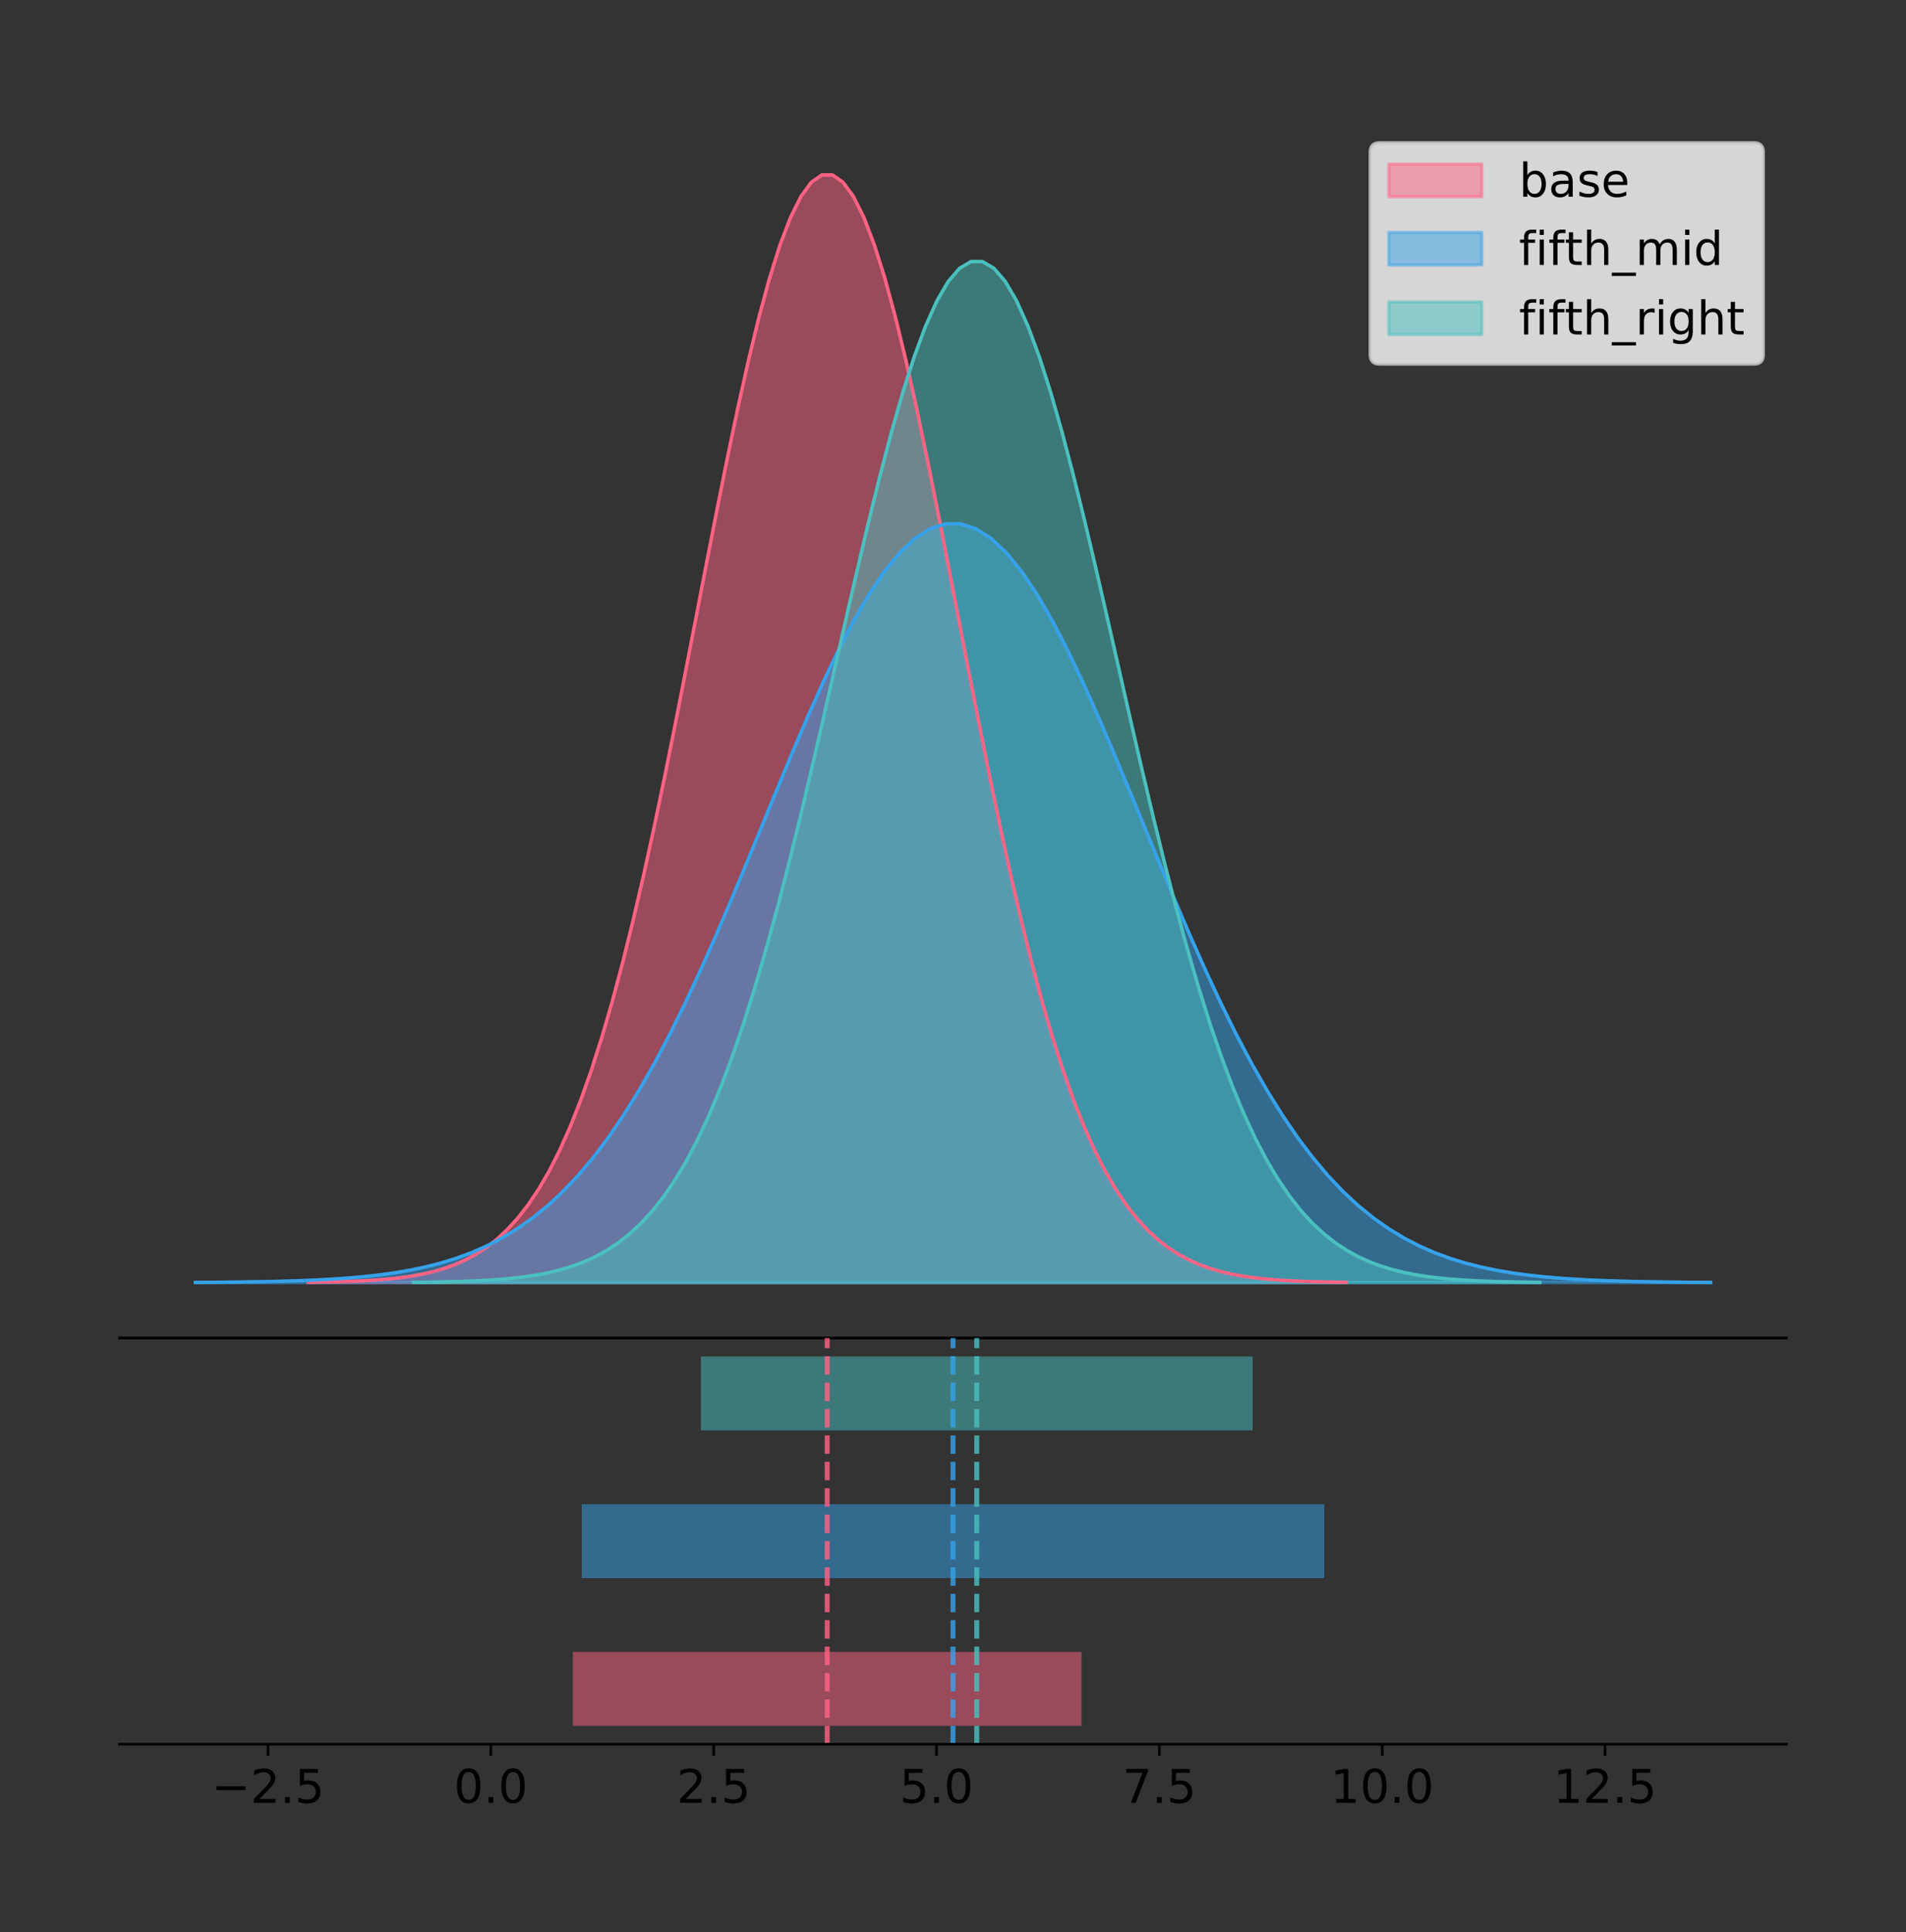 <?xml version="1.0" encoding="utf-8" standalone="no"?>
<!DOCTYPE svg PUBLIC "-//W3C//DTD SVG 1.1//EN"
  "http://www.w3.org/Graphics/SVG/1.1/DTD/svg11.dtd">
<!-- Created with matplotlib (https://matplotlib.org/) -->
<svg height="581.789pt" version="1.1" viewBox="0 0 574.2 581.789" width="574.2pt" xmlns="http://www.w3.org/2000/svg" xmlns:xlink="http://www.w3.org/1999/xlink">
 <rect x="0" y="0" width="574.2" height="581.789" fill="#333333" stroke="none"/>
 <defs>
  <style type="text/css">
*{stroke-linecap:butt;stroke-linejoin:round;}
  </style>
 </defs>
 <g id="figure_1">
  <g id="patch_1">
   <path d="M 0 581.789 
L 574.2 581.789 
L 574.2 0 
L 0 0 
z
" style="fill:none;"/>
  </g>
  <g id="axes_1">
   <g id="patch_2">
    <path d="M 36 402.93 
L 538.2 402.93 
L 538.2 36 
L 36 36 
z
" style="fill:none;"/>
   </g>
   <g id="PolyCollection_1">
    <defs>
     <path d="M 92.836 -195.538 
L 92.836 -195.65 
L 95.995 -195.692 
L 99.154 -195.749 
L 102.313 -195.825 
L 105.472 -195.925 
L 108.631 -196.058 
L 111.789 -196.23 
L 114.948 -196.455 
L 118.107 -196.744 
L 121.266 -197.115 
L 124.425 -197.585 
L 127.584 -198.179 
L 130.743 -198.923 
L 133.901 -199.848 
L 137.06 -200.99 
L 140.219 -202.39 
L 143.378 -204.093 
L 146.537 -206.151 
L 149.696 -208.617 
L 152.854 -211.552 
L 156.013 -215.017 
L 159.172 -219.078 
L 162.331 -223.801 
L 165.49 -229.25 
L 168.649 -235.488 
L 171.808 -242.572 
L 174.966 -250.552 
L 178.125 -259.468 
L 181.284 -269.344 
L 184.443 -280.192 
L 187.602 -292.002 
L 190.761 -304.744 
L 193.919 -318.365 
L 197.078 -332.786 
L 200.237 -347.901 
L 203.396 -363.58 
L 206.555 -379.667 
L 209.714 -395.98 
L 212.873 -412.318 
L 216.031 -428.462 
L 219.19 -444.18 
L 222.349 -459.23 
L 225.508 -473.372 
L 228.667 -486.366 
L 231.826 -497.987 
L 234.984 -508.025 
L 238.143 -516.294 
L 241.302 -522.64 
L 244.461 -526.94 
L 247.62 -529.111 
L 250.779 -529.111 
L 253.938 -526.94 
L 257.096 -522.64 
L 260.255 -516.294 
L 263.414 -508.025 
L 266.573 -497.987 
L 269.732 -486.366 
L 272.891 -473.372 
L 276.049 -459.23 
L 279.208 -444.18 
L 282.367 -428.462 
L 285.526 -412.318 
L 288.685 -395.98 
L 291.844 -379.667 
L 295.002 -363.58 
L 298.161 -347.901 
L 301.32 -332.786 
L 304.479 -318.365 
L 307.638 -304.744 
L 310.797 -292.002 
L 313.956 -280.192 
L 317.114 -269.344 
L 320.273 -259.468 
L 323.432 -250.552 
L 326.591 -242.572 
L 329.75 -235.488 
L 332.909 -229.25 
L 336.067 -223.801 
L 339.226 -219.078 
L 342.385 -215.017 
L 345.544 -211.552 
L 348.703 -208.617 
L 351.862 -206.151 
L 355.021 -204.093 
L 358.179 -202.39 
L 361.338 -200.99 
L 364.497 -199.848 
L 367.656 -198.923 
L 370.815 -198.179 
L 373.974 -197.585 
L 377.132 -197.115 
L 380.291 -196.744 
L 383.45 -196.455 
L 386.609 -196.23 
L 389.768 -196.058 
L 392.927 -195.925 
L 396.086 -195.825 
L 399.244 -195.749 
L 402.403 -195.692 
L 405.562 -195.65 
L 405.562 -195.538 
L 405.562 -195.538 
L 402.403 -195.538 
L 399.244 -195.538 
L 396.086 -195.538 
L 392.927 -195.538 
L 389.768 -195.538 
L 386.609 -195.538 
L 383.45 -195.538 
L 380.291 -195.538 
L 377.132 -195.538 
L 373.974 -195.538 
L 370.815 -195.538 
L 367.656 -195.538 
L 364.497 -195.538 
L 361.338 -195.538 
L 358.179 -195.538 
L 355.021 -195.538 
L 351.862 -195.538 
L 348.703 -195.538 
L 345.544 -195.538 
L 342.385 -195.538 
L 339.226 -195.538 
L 336.067 -195.538 
L 332.909 -195.538 
L 329.75 -195.538 
L 326.591 -195.538 
L 323.432 -195.538 
L 320.273 -195.538 
L 317.114 -195.538 
L 313.956 -195.538 
L 310.797 -195.538 
L 307.638 -195.538 
L 304.479 -195.538 
L 301.32 -195.538 
L 298.161 -195.538 
L 295.002 -195.538 
L 291.844 -195.538 
L 288.685 -195.538 
L 285.526 -195.538 
L 282.367 -195.538 
L 279.208 -195.538 
L 276.049 -195.538 
L 272.891 -195.538 
L 269.732 -195.538 
L 266.573 -195.538 
L 263.414 -195.538 
L 260.255 -195.538 
L 257.096 -195.538 
L 253.938 -195.538 
L 250.779 -195.538 
L 247.62 -195.538 
L 244.461 -195.538 
L 241.302 -195.538 
L 238.143 -195.538 
L 234.984 -195.538 
L 231.826 -195.538 
L 228.667 -195.538 
L 225.508 -195.538 
L 222.349 -195.538 
L 219.19 -195.538 
L 216.031 -195.538 
L 212.873 -195.538 
L 209.714 -195.538 
L 206.555 -195.538 
L 203.396 -195.538 
L 200.237 -195.538 
L 197.078 -195.538 
L 193.919 -195.538 
L 190.761 -195.538 
L 187.602 -195.538 
L 184.443 -195.538 
L 181.284 -195.538 
L 178.125 -195.538 
L 174.966 -195.538 
L 171.808 -195.538 
L 168.649 -195.538 
L 165.49 -195.538 
L 162.331 -195.538 
L 159.172 -195.538 
L 156.013 -195.538 
L 152.854 -195.538 
L 149.696 -195.538 
L 146.537 -195.538 
L 143.378 -195.538 
L 140.219 -195.538 
L 137.06 -195.538 
L 133.901 -195.538 
L 130.743 -195.538 
L 127.584 -195.538 
L 124.425 -195.538 
L 121.266 -195.538 
L 118.107 -195.538 
L 114.948 -195.538 
L 111.789 -195.538 
L 108.631 -195.538 
L 105.472 -195.538 
L 102.313 -195.538 
L 99.154 -195.538 
L 95.995 -195.538 
L 92.836 -195.538 
z
" id="ma644265775" style="stroke:#ff6384;stroke-opacity:0.5;"/>
    </defs>
    <g clip-path="url(#p30e112fadd)">
     <use style="fill:#ff6384;fill-opacity:0.5;stroke:#ff6384;stroke-opacity:0.5;" x="0" xlink:href="#ma644265775" y="581.789"/>
    </g>
   </g>
   <g id="PolyCollection_2">
    <defs>
     <path d="M 58.827 -195.538 
L 58.827 -195.615 
L 63.439 -195.644 
L 68.05 -195.683 
L 72.662 -195.734 
L 77.274 -195.803 
L 81.885 -195.894 
L 86.497 -196.012 
L 91.108 -196.166 
L 95.72 -196.364 
L 100.331 -196.618 
L 104.943 -196.94 
L 109.555 -197.347 
L 114.166 -197.857 
L 118.778 -198.49 
L 123.389 -199.273 
L 128.001 -200.232 
L 132.612 -201.398 
L 137.224 -202.808 
L 141.836 -204.497 
L 146.447 -206.507 
L 151.059 -208.881 
L 155.67 -211.663 
L 160.282 -214.897 
L 164.893 -218.63 
L 169.505 -222.903 
L 174.117 -227.756 
L 178.728 -233.222 
L 183.34 -239.329 
L 187.951 -246.094 
L 192.563 -253.525 
L 197.174 -261.614 
L 201.786 -270.343 
L 206.398 -279.673 
L 211.009 -289.55 
L 215.621 -299.904 
L 220.232 -310.644 
L 224.844 -321.663 
L 229.455 -332.837 
L 234.067 -344.029 
L 238.679 -355.087 
L 243.29 -365.853 
L 247.902 -376.163 
L 252.513 -385.849 
L 257.125 -394.75 
L 261.736 -402.71 
L 266.348 -409.586 
L 270.96 -415.25 
L 275.571 -419.597 
L 280.183 -422.542 
L 284.794 -424.03 
L 289.406 -424.03 
L 294.017 -422.542 
L 298.629 -419.597 
L 303.24 -415.25 
L 307.852 -409.586 
L 312.464 -402.71 
L 317.075 -394.75 
L 321.687 -385.849 
L 326.298 -376.163 
L 330.91 -365.853 
L 335.521 -355.087 
L 340.133 -344.029 
L 344.745 -332.837 
L 349.356 -321.663 
L 353.968 -310.644 
L 358.579 -299.904 
L 363.191 -289.55 
L 367.802 -279.673 
L 372.414 -270.343 
L 377.026 -261.614 
L 381.637 -253.525 
L 386.249 -246.094 
L 390.86 -239.329 
L 395.472 -233.222 
L 400.083 -227.756 
L 404.695 -222.903 
L 409.307 -218.63 
L 413.918 -214.897 
L 418.53 -211.663 
L 423.141 -208.881 
L 427.753 -206.507 
L 432.364 -204.497 
L 436.976 -202.808 
L 441.588 -201.398 
L 446.199 -200.232 
L 450.811 -199.273 
L 455.422 -198.49 
L 460.034 -197.857 
L 464.645 -197.347 
L 469.257 -196.94 
L 473.869 -196.618 
L 478.48 -196.364 
L 483.092 -196.166 
L 487.703 -196.012 
L 492.315 -195.894 
L 496.926 -195.803 
L 501.538 -195.734 
L 506.15 -195.683 
L 510.761 -195.644 
L 515.373 -195.615 
L 515.373 -195.538 
L 515.373 -195.538 
L 510.761 -195.538 
L 506.15 -195.538 
L 501.538 -195.538 
L 496.926 -195.538 
L 492.315 -195.538 
L 487.703 -195.538 
L 483.092 -195.538 
L 478.48 -195.538 
L 473.869 -195.538 
L 469.257 -195.538 
L 464.645 -195.538 
L 460.034 -195.538 
L 455.422 -195.538 
L 450.811 -195.538 
L 446.199 -195.538 
L 441.588 -195.538 
L 436.976 -195.538 
L 432.364 -195.538 
L 427.753 -195.538 
L 423.141 -195.538 
L 418.53 -195.538 
L 413.918 -195.538 
L 409.307 -195.538 
L 404.695 -195.538 
L 400.083 -195.538 
L 395.472 -195.538 
L 390.86 -195.538 
L 386.249 -195.538 
L 381.637 -195.538 
L 377.026 -195.538 
L 372.414 -195.538 
L 367.802 -195.538 
L 363.191 -195.538 
L 358.579 -195.538 
L 353.968 -195.538 
L 349.356 -195.538 
L 344.745 -195.538 
L 340.133 -195.538 
L 335.521 -195.538 
L 330.91 -195.538 
L 326.298 -195.538 
L 321.687 -195.538 
L 317.075 -195.538 
L 312.464 -195.538 
L 307.852 -195.538 
L 303.24 -195.538 
L 298.629 -195.538 
L 294.017 -195.538 
L 289.406 -195.538 
L 284.794 -195.538 
L 280.183 -195.538 
L 275.571 -195.538 
L 270.96 -195.538 
L 266.348 -195.538 
L 261.736 -195.538 
L 257.125 -195.538 
L 252.513 -195.538 
L 247.902 -195.538 
L 243.29 -195.538 
L 238.679 -195.538 
L 234.067 -195.538 
L 229.455 -195.538 
L 224.844 -195.538 
L 220.232 -195.538 
L 215.621 -195.538 
L 211.009 -195.538 
L 206.398 -195.538 
L 201.786 -195.538 
L 197.174 -195.538 
L 192.563 -195.538 
L 187.951 -195.538 
L 183.34 -195.538 
L 178.728 -195.538 
L 174.117 -195.538 
L 169.505 -195.538 
L 164.893 -195.538 
L 160.282 -195.538 
L 155.67 -195.538 
L 151.059 -195.538 
L 146.447 -195.538 
L 141.836 -195.538 
L 137.224 -195.538 
L 132.612 -195.538 
L 128.001 -195.538 
L 123.389 -195.538 
L 118.778 -195.538 
L 114.166 -195.538 
L 109.555 -195.538 
L 104.943 -195.538 
L 100.331 -195.538 
L 95.72 -195.538 
L 91.108 -195.538 
L 86.497 -195.538 
L 81.885 -195.538 
L 77.274 -195.538 
L 72.662 -195.538 
L 68.05 -195.538 
L 63.439 -195.538 
L 58.827 -195.538 
z
" id="m94389864d3" style="stroke:#36a2eb;stroke-opacity:0.5;"/>
    </defs>
    <g clip-path="url(#p30e112fadd)">
     <use style="fill:#36a2eb;fill-opacity:0.5;stroke:#36a2eb;stroke-opacity:0.5;" x="0" xlink:href="#m94389864d3" y="581.789"/>
    </g>
   </g>
   <g id="PolyCollection_3">
    <defs>
     <path d="M 124.628 -195.538 
L 124.628 -195.641 
L 128.055 -195.68 
L 131.482 -195.733 
L 134.909 -195.802 
L 138.336 -195.895 
L 141.763 -196.017 
L 145.189 -196.176 
L 148.616 -196.383 
L 152.043 -196.65 
L 155.47 -196.991 
L 158.897 -197.425 
L 162.324 -197.973 
L 165.75 -198.658 
L 169.177 -199.511 
L 172.604 -200.564 
L 176.031 -201.854 
L 179.458 -203.424 
L 182.885 -205.321 
L 186.311 -207.594 
L 189.738 -210.299 
L 193.165 -213.494 
L 196.592 -217.237 
L 200.019 -221.59 
L 203.445 -226.614 
L 206.872 -232.364 
L 210.299 -238.894 
L 213.726 -246.25 
L 217.153 -254.468 
L 220.58 -263.573 
L 224.006 -273.572 
L 227.433 -284.459 
L 230.86 -296.204 
L 234.287 -308.76 
L 237.714 -322.053 
L 241.141 -335.986 
L 244.567 -350.439 
L 247.994 -365.268 
L 251.421 -380.305 
L 254.848 -395.366 
L 258.275 -410.247 
L 261.702 -424.736 
L 265.128 -438.609 
L 268.555 -451.645 
L 271.982 -463.623 
L 275.409 -474.335 
L 278.836 -483.588 
L 282.263 -491.211 
L 285.689 -497.06 
L 289.116 -501.024 
L 292.543 -503.025 
L 295.97 -503.025 
L 299.397 -501.024 
L 302.823 -497.06 
L 306.25 -491.211 
L 309.677 -483.588 
L 313.104 -474.335 
L 316.531 -463.623 
L 319.958 -451.645 
L 323.384 -438.609 
L 326.811 -424.736 
L 330.238 -410.247 
L 333.665 -395.366 
L 337.092 -380.305 
L 340.519 -365.268 
L 343.945 -350.439 
L 347.372 -335.986 
L 350.799 -322.053 
L 354.226 -308.76 
L 357.653 -296.204 
L 361.08 -284.459 
L 364.506 -273.572 
L 367.933 -263.573 
L 371.36 -254.468 
L 374.787 -246.25 
L 378.214 -238.894 
L 381.64 -232.364 
L 385.067 -226.614 
L 388.494 -221.59 
L 391.921 -217.237 
L 395.348 -213.494 
L 398.775 -210.299 
L 402.201 -207.594 
L 405.628 -205.321 
L 409.055 -203.424 
L 412.482 -201.854 
L 415.909 -200.564 
L 419.336 -199.511 
L 422.762 -198.658 
L 426.189 -197.973 
L 429.616 -197.425 
L 433.043 -196.991 
L 436.47 -196.65 
L 439.897 -196.383 
L 443.323 -196.176 
L 446.75 -196.017 
L 450.177 -195.895 
L 453.604 -195.802 
L 457.031 -195.733 
L 460.458 -195.68 
L 463.884 -195.641 
L 463.884 -195.538 
L 463.884 -195.538 
L 460.458 -195.538 
L 457.031 -195.538 
L 453.604 -195.538 
L 450.177 -195.538 
L 446.75 -195.538 
L 443.323 -195.538 
L 439.897 -195.538 
L 436.47 -195.538 
L 433.043 -195.538 
L 429.616 -195.538 
L 426.189 -195.538 
L 422.762 -195.538 
L 419.336 -195.538 
L 415.909 -195.538 
L 412.482 -195.538 
L 409.055 -195.538 
L 405.628 -195.538 
L 402.201 -195.538 
L 398.775 -195.538 
L 395.348 -195.538 
L 391.921 -195.538 
L 388.494 -195.538 
L 385.067 -195.538 
L 381.64 -195.538 
L 378.214 -195.538 
L 374.787 -195.538 
L 371.36 -195.538 
L 367.933 -195.538 
L 364.506 -195.538 
L 361.08 -195.538 
L 357.653 -195.538 
L 354.226 -195.538 
L 350.799 -195.538 
L 347.372 -195.538 
L 343.945 -195.538 
L 340.519 -195.538 
L 337.092 -195.538 
L 333.665 -195.538 
L 330.238 -195.538 
L 326.811 -195.538 
L 323.384 -195.538 
L 319.958 -195.538 
L 316.531 -195.538 
L 313.104 -195.538 
L 309.677 -195.538 
L 306.25 -195.538 
L 302.823 -195.538 
L 299.397 -195.538 
L 295.97 -195.538 
L 292.543 -195.538 
L 289.116 -195.538 
L 285.689 -195.538 
L 282.263 -195.538 
L 278.836 -195.538 
L 275.409 -195.538 
L 271.982 -195.538 
L 268.555 -195.538 
L 265.128 -195.538 
L 261.702 -195.538 
L 258.275 -195.538 
L 254.848 -195.538 
L 251.421 -195.538 
L 247.994 -195.538 
L 244.567 -195.538 
L 241.141 -195.538 
L 237.714 -195.538 
L 234.287 -195.538 
L 230.86 -195.538 
L 227.433 -195.538 
L 224.006 -195.538 
L 220.58 -195.538 
L 217.153 -195.538 
L 213.726 -195.538 
L 210.299 -195.538 
L 206.872 -195.538 
L 203.445 -195.538 
L 200.019 -195.538 
L 196.592 -195.538 
L 193.165 -195.538 
L 189.738 -195.538 
L 186.311 -195.538 
L 182.885 -195.538 
L 179.458 -195.538 
L 176.031 -195.538 
L 172.604 -195.538 
L 169.177 -195.538 
L 165.75 -195.538 
L 162.324 -195.538 
L 158.897 -195.538 
L 155.47 -195.538 
L 152.043 -195.538 
L 148.616 -195.538 
L 145.189 -195.538 
L 141.763 -195.538 
L 138.336 -195.538 
L 134.909 -195.538 
L 131.482 -195.538 
L 128.055 -195.538 
L 124.628 -195.538 
z
" id="m6191b4a09d" style="stroke:#4bc0c0;stroke-opacity:0.5;"/>
    </defs>
    <g clip-path="url(#p30e112fadd)">
     <use style="fill:#4bc0c0;fill-opacity:0.5;stroke:#4bc0c0;stroke-opacity:0.5;" x="0" xlink:href="#m6191b4a09d" y="581.789"/>
    </g>
   </g>
   <g id="line2d_1">
    <path clip-path="url(#p30e112fadd)" d="M 92.836 386.139 
L 95.995 386.097 
L 99.154 386.04 
L 102.313 385.965 
L 105.472 385.864 
L 108.631 385.732 
L 111.789 385.559 
L 114.948 385.334 
L 118.107 385.045 
L 121.266 384.675 
L 124.425 384.204 
L 127.584 383.61 
L 130.743 382.867 
L 133.901 381.941 
L 137.06 380.799 
L 140.219 379.399 
L 143.378 377.696 
L 146.537 375.639 
L 149.696 373.172 
L 152.854 370.238 
L 156.013 366.772 
L 159.172 362.711 
L 162.331 357.989 
L 165.49 352.539 
L 168.649 346.301 
L 171.808 339.217 
L 174.966 331.237 
L 178.125 322.322 
L 181.284 312.445 
L 184.443 301.597 
L 187.602 289.787 
L 190.761 277.045 
L 193.919 263.424 
L 197.078 249.004 
L 200.237 233.888 
L 203.396 218.209 
L 206.555 202.123 
L 209.714 185.809 
L 212.873 169.471 
L 216.031 153.327 
L 219.19 137.61 
L 222.349 122.559 
L 225.508 108.418 
L 228.667 95.423 
L 231.826 83.803 
L 234.984 73.765 
L 238.143 65.495 
L 241.302 59.15 
L 244.461 54.85 
L 247.62 52.679 
L 250.779 52.679 
L 253.938 54.85 
L 257.096 59.15 
L 260.255 65.495 
L 263.414 73.765 
L 266.573 83.803 
L 269.732 95.423 
L 272.891 108.418 
L 276.049 122.559 
L 279.208 137.61 
L 282.367 153.327 
L 285.526 169.471 
L 288.685 185.809 
L 291.844 202.123 
L 295.002 218.209 
L 298.161 233.888 
L 301.32 249.004 
L 304.479 263.424 
L 307.638 277.045 
L 310.797 289.787 
L 313.956 301.597 
L 317.114 312.445 
L 320.273 322.322 
L 323.432 331.237 
L 326.591 339.217 
L 329.75 346.301 
L 332.909 352.539 
L 336.067 357.989 
L 339.226 362.711 
L 342.385 366.772 
L 345.544 370.238 
L 348.703 373.172 
L 351.862 375.639 
L 355.021 377.696 
L 358.179 379.399 
L 361.338 380.799 
L 364.497 381.941 
L 367.656 382.867 
L 370.815 383.61 
L 373.974 384.204 
L 377.132 384.675 
L 380.291 385.045 
L 383.45 385.334 
L 386.609 385.559 
L 389.768 385.732 
L 392.927 385.864 
L 396.086 385.965 
L 399.244 386.04 
L 402.403 386.097 
L 405.562 386.139 
" style="fill:none;stroke:#ff6384;stroke-linecap:square;"/>
   </g>
   <g id="line2d_2">
    <path clip-path="url(#p30e112fadd)" d="M 58.827 386.175 
L 63.439 386.146 
L 68.05 386.107 
L 72.662 386.055 
L 77.274 385.986 
L 81.885 385.895 
L 86.497 385.777 
L 91.108 385.623 
L 95.72 385.425 
L 100.331 385.171 
L 104.943 384.849 
L 109.555 384.442 
L 114.166 383.933 
L 118.778 383.299 
L 123.389 382.517 
L 128.001 381.558 
L 132.612 380.391 
L 137.224 378.982 
L 141.836 377.292 
L 146.447 375.282 
L 151.059 372.909 
L 155.67 370.127 
L 160.282 366.892 
L 164.893 363.159 
L 169.505 358.886 
L 174.117 354.034 
L 178.728 348.567 
L 183.34 342.461 
L 187.951 335.695 
L 192.563 328.265 
L 197.174 320.175 
L 201.786 311.447 
L 206.398 302.117 
L 211.009 292.239 
L 215.621 281.885 
L 220.232 271.145 
L 224.844 260.126 
L 229.455 248.952 
L 234.067 237.761 
L 238.679 226.702 
L 243.29 215.936 
L 247.902 205.627 
L 252.513 195.94 
L 257.125 187.039 
L 261.736 179.079 
L 266.348 172.204 
L 270.96 166.539 
L 275.571 162.192 
L 280.183 159.247 
L 284.794 157.76 
L 289.406 157.76 
L 294.017 159.247 
L 298.629 162.192 
L 303.24 166.539 
L 307.852 172.204 
L 312.464 179.079 
L 317.075 187.039 
L 321.687 195.94 
L 326.298 205.627 
L 330.91 215.936 
L 335.521 226.702 
L 340.133 237.761 
L 344.745 248.952 
L 349.356 260.126 
L 353.968 271.145 
L 358.579 281.885 
L 363.191 292.239 
L 367.802 302.117 
L 372.414 311.447 
L 377.026 320.175 
L 381.637 328.265 
L 386.249 335.695 
L 390.86 342.461 
L 395.472 348.567 
L 400.083 354.034 
L 404.695 358.886 
L 409.307 363.159 
L 413.918 366.892 
L 418.53 370.127 
L 423.141 372.909 
L 427.753 375.282 
L 432.364 377.292 
L 436.976 378.982 
L 441.588 380.391 
L 446.199 381.558 
L 450.811 382.517 
L 455.422 383.299 
L 460.034 383.933 
L 464.645 384.442 
L 469.257 384.849 
L 473.869 385.171 
L 478.48 385.425 
L 483.092 385.623 
L 487.703 385.777 
L 492.315 385.895 
L 496.926 385.986 
L 501.538 386.055 
L 506.15 386.107 
L 510.761 386.146 
L 515.373 386.175 
" style="fill:none;stroke:#36a2eb;stroke-linecap:square;"/>
   </g>
   <g id="line2d_3">
    <path clip-path="url(#p30e112fadd)" d="M 124.628 386.148 
L 128.055 386.109 
L 131.482 386.057 
L 134.909 385.987 
L 138.336 385.894 
L 141.763 385.772 
L 145.189 385.613 
L 148.616 385.406 
L 152.043 385.139 
L 155.47 384.798 
L 158.897 384.364 
L 162.324 383.817 
L 165.75 383.131 
L 169.177 382.278 
L 172.604 381.226 
L 176.031 379.935 
L 179.458 378.365 
L 182.885 376.469 
L 186.311 374.195 
L 189.738 371.49 
L 193.165 368.296 
L 196.592 364.552 
L 200.019 360.199 
L 203.445 355.176 
L 206.872 349.426 
L 210.299 342.895 
L 213.726 335.539 
L 217.153 327.321 
L 220.58 318.217 
L 224.006 308.217 
L 227.433 297.331 
L 230.86 285.585 
L 234.287 273.029 
L 237.714 259.736 
L 241.141 245.803 
L 244.567 231.35 
L 247.994 216.522 
L 251.421 201.484 
L 254.848 186.423 
L 258.275 171.542 
L 261.702 157.054 
L 265.128 143.18 
L 268.555 130.145 
L 271.982 118.166 
L 275.409 107.454 
L 278.836 98.202 
L 282.263 90.579 
L 285.689 84.729 
L 289.116 80.766 
L 292.543 78.764 
L 295.97 78.764 
L 299.397 80.766 
L 302.823 84.729 
L 306.25 90.579 
L 309.677 98.202 
L 313.104 107.454 
L 316.531 118.166 
L 319.958 130.145 
L 323.384 143.18 
L 326.811 157.054 
L 330.238 171.542 
L 333.665 186.423 
L 337.092 201.484 
L 340.519 216.522 
L 343.945 231.35 
L 347.372 245.803 
L 350.799 259.736 
L 354.226 273.029 
L 357.653 285.585 
L 361.08 297.331 
L 364.506 308.217 
L 367.933 318.217 
L 371.36 327.321 
L 374.787 335.539 
L 378.214 342.895 
L 381.64 349.426 
L 385.067 355.176 
L 388.494 360.199 
L 391.921 364.552 
L 395.348 368.296 
L 398.775 371.49 
L 402.201 374.195 
L 405.628 376.469 
L 409.055 378.365 
L 412.482 379.935 
L 415.909 381.226 
L 419.336 382.278 
L 422.762 383.131 
L 426.189 383.817 
L 429.616 384.364 
L 433.043 384.798 
L 436.47 385.139 
L 439.897 385.406 
L 443.323 385.613 
L 446.75 385.772 
L 450.177 385.894 
L 453.604 385.987 
L 457.031 386.057 
L 460.458 386.109 
L 463.884 386.148 
" style="fill:none;stroke:#4bc0c0;stroke-linecap:square;"/>
   </g>
   <g id="patch_3">
    <path d="M 36 402.93 
L 538.2 402.93 
" style="fill:none;stroke:#000000;stroke-linecap:square;stroke-linejoin:miter;stroke-width:0.8;"/>
   </g>
   <g id="legend_1">
    <g id="patch_4">
     <path d="M 415.602 109.627 
L 528.4 109.627 
Q 531.2 109.627 531.2 106.827 
L 531.2 45.8 
Q 531.2 43 528.4 43 
L 415.602 43 
Q 412.802 43 412.802 45.8 
L 412.802 106.827 
Q 412.802 109.627 415.602 109.627 
z
" style="fill:#ffffff;opacity:0.8;stroke:#cccccc;stroke-linejoin:miter;"/>
    </g>
    <g id="patch_5">
     <path d="M 418.402 59.238 
L 446.402 59.238 
L 446.402 49.438 
L 418.402 49.438 
z
" style="fill:#ff6384;opacity:0.5;stroke:#ff6384;stroke-linejoin:miter;"/>
    </g>
    <g id="text_1">
     <!-- base -->
     <defs>
      <path d="M 48.688 27.297 
Q 48.688 37.203 44.609 42.844 
Q 40.531 48.484 33.406 48.484 
Q 26.266 48.484 22.188 42.844 
Q 18.109 37.203 18.109 27.297 
Q 18.109 17.391 22.188 11.75 
Q 26.266 6.109 33.406 6.109 
Q 40.531 6.109 44.609 11.75 
Q 48.688 17.391 48.688 27.297 
z
M 18.109 46.391 
Q 20.953 51.266 25.266 53.625 
Q 29.594 56 35.594 56 
Q 45.562 56 51.781 48.094 
Q 58.016 40.188 58.016 27.297 
Q 58.016 14.406 51.781 6.484 
Q 45.562 -1.422 35.594 -1.422 
Q 29.594 -1.422 25.266 0.953 
Q 20.953 3.328 18.109 8.203 
L 18.109 0 
L 9.078 0 
L 9.078 75.984 
L 18.109 75.984 
z
" id="DejaVuSans-98"/>
      <path d="M 34.281 27.484 
Q 23.391 27.484 19.188 25 
Q 14.984 22.516 14.984 16.5 
Q 14.984 11.719 18.141 8.906 
Q 21.297 6.109 26.703 6.109 
Q 34.188 6.109 38.703 11.406 
Q 43.219 16.703 43.219 25.484 
L 43.219 27.484 
z
M 52.203 31.203 
L 52.203 0 
L 43.219 0 
L 43.219 8.297 
Q 40.141 3.328 35.547 0.953 
Q 30.953 -1.422 24.312 -1.422 
Q 15.922 -1.422 10.953 3.297 
Q 6 8.016 6 15.922 
Q 6 25.141 12.172 29.828 
Q 18.359 34.516 30.609 34.516 
L 43.219 34.516 
L 43.219 35.406 
Q 43.219 41.609 39.141 45 
Q 35.062 48.391 27.688 48.391 
Q 23 48.391 18.547 47.266 
Q 14.109 46.141 10.016 43.891 
L 10.016 52.203 
Q 14.938 54.109 19.578 55.047 
Q 24.219 56 28.609 56 
Q 40.484 56 46.344 49.844 
Q 52.203 43.703 52.203 31.203 
z
" id="DejaVuSans-97"/>
      <path d="M 44.281 53.078 
L 44.281 44.578 
Q 40.484 46.531 36.375 47.5 
Q 32.281 48.484 27.875 48.484 
Q 21.188 48.484 17.844 46.438 
Q 14.5 44.391 14.5 40.281 
Q 14.5 37.156 16.891 35.375 
Q 19.281 33.594 26.516 31.984 
L 29.594 31.297 
Q 39.156 29.25 43.188 25.516 
Q 47.219 21.781 47.219 15.094 
Q 47.219 7.469 41.188 3.016 
Q 35.156 -1.422 24.609 -1.422 
Q 20.219 -1.422 15.453 -0.562 
Q 10.688 0.297 5.422 2 
L 5.422 11.281 
Q 10.406 8.688 15.234 7.391 
Q 20.062 6.109 24.812 6.109 
Q 31.156 6.109 34.562 8.281 
Q 37.984 10.453 37.984 14.406 
Q 37.984 18.062 35.516 20.016 
Q 33.062 21.969 24.703 23.781 
L 21.578 24.516 
Q 13.234 26.266 9.516 29.906 
Q 5.812 33.547 5.812 39.891 
Q 5.812 47.609 11.281 51.797 
Q 16.75 56 26.812 56 
Q 31.781 56 36.172 55.266 
Q 40.578 54.547 44.281 53.078 
z
" id="DejaVuSans-115"/>
      <path d="M 56.203 29.594 
L 56.203 25.203 
L 14.891 25.203 
Q 15.484 15.922 20.484 11.062 
Q 25.484 6.203 34.422 6.203 
Q 39.594 6.203 44.453 7.469 
Q 49.312 8.734 54.109 11.281 
L 54.109 2.781 
Q 49.266 0.734 44.188 -0.344 
Q 39.109 -1.422 33.891 -1.422 
Q 20.797 -1.422 13.156 6.188 
Q 5.516 13.812 5.516 26.812 
Q 5.516 40.234 12.766 48.109 
Q 20.016 56 32.328 56 
Q 43.359 56 49.781 48.891 
Q 56.203 41.797 56.203 29.594 
z
M 47.219 32.234 
Q 47.125 39.594 43.094 43.984 
Q 39.062 48.391 32.422 48.391 
Q 24.906 48.391 20.391 44.141 
Q 15.875 39.891 15.188 32.172 
z
" id="DejaVuSans-101"/>
     </defs>
     <g transform="translate(457.602 59.238)scale(0.14 -0.14)">
      <use xlink:href="#DejaVuSans-98"/>
      <use x="63.477" xlink:href="#DejaVuSans-97"/>
      <use x="124.756" xlink:href="#DejaVuSans-115"/>
      <use x="176.855" xlink:href="#DejaVuSans-101"/>
     </g>
    </g>
    <g id="patch_6">
     <path d="M 418.402 79.787 
L 446.402 79.787 
L 446.402 69.987 
L 418.402 69.987 
z
" style="fill:#36a2eb;opacity:0.5;stroke:#36a2eb;stroke-linejoin:miter;"/>
    </g>
    <g id="text_2">
     <!-- fifth_mid -->
     <defs>
      <path d="M 37.109 75.984 
L 37.109 68.5 
L 28.516 68.5 
Q 23.688 68.5 21.797 66.547 
Q 19.922 64.594 19.922 59.516 
L 19.922 54.688 
L 34.719 54.688 
L 34.719 47.703 
L 19.922 47.703 
L 19.922 0 
L 10.891 0 
L 10.891 47.703 
L 2.297 47.703 
L 2.297 54.688 
L 10.891 54.688 
L 10.891 58.5 
Q 10.891 67.625 15.141 71.797 
Q 19.391 75.984 28.609 75.984 
z
" id="DejaVuSans-102"/>
      <path d="M 9.422 54.688 
L 18.406 54.688 
L 18.406 0 
L 9.422 0 
z
M 9.422 75.984 
L 18.406 75.984 
L 18.406 64.594 
L 9.422 64.594 
z
" id="DejaVuSans-105"/>
      <path d="M 18.312 70.219 
L 18.312 54.688 
L 36.812 54.688 
L 36.812 47.703 
L 18.312 47.703 
L 18.312 18.016 
Q 18.312 11.328 20.141 9.422 
Q 21.969 7.516 27.594 7.516 
L 36.812 7.516 
L 36.812 0 
L 27.594 0 
Q 17.188 0 13.234 3.875 
Q 9.281 7.766 9.281 18.016 
L 9.281 47.703 
L 2.688 47.703 
L 2.688 54.688 
L 9.281 54.688 
L 9.281 70.219 
z
" id="DejaVuSans-116"/>
      <path d="M 54.891 33.016 
L 54.891 0 
L 45.906 0 
L 45.906 32.719 
Q 45.906 40.484 42.875 44.328 
Q 39.844 48.188 33.797 48.188 
Q 26.516 48.188 22.312 43.547 
Q 18.109 38.922 18.109 30.906 
L 18.109 0 
L 9.078 0 
L 9.078 75.984 
L 18.109 75.984 
L 18.109 46.188 
Q 21.344 51.125 25.703 53.562 
Q 30.078 56 35.797 56 
Q 45.219 56 50.047 50.172 
Q 54.891 44.344 54.891 33.016 
z
" id="DejaVuSans-104"/>
      <path d="M 50.984 -16.609 
L 50.984 -23.578 
L -0.984 -23.578 
L -0.984 -16.609 
z
" id="DejaVuSans-95"/>
      <path d="M 52 44.188 
Q 55.375 50.25 60.062 53.125 
Q 64.75 56 71.094 56 
Q 79.641 56 84.281 50.016 
Q 88.922 44.047 88.922 33.016 
L 88.922 0 
L 79.891 0 
L 79.891 32.719 
Q 79.891 40.578 77.094 44.375 
Q 74.312 48.188 68.609 48.188 
Q 61.625 48.188 57.562 43.547 
Q 53.516 38.922 53.516 30.906 
L 53.516 0 
L 44.484 0 
L 44.484 32.719 
Q 44.484 40.625 41.703 44.406 
Q 38.922 48.188 33.109 48.188 
Q 26.219 48.188 22.156 43.531 
Q 18.109 38.875 18.109 30.906 
L 18.109 0 
L 9.078 0 
L 9.078 54.688 
L 18.109 54.688 
L 18.109 46.188 
Q 21.188 51.219 25.484 53.609 
Q 29.781 56 35.688 56 
Q 41.656 56 45.828 52.969 
Q 50 49.953 52 44.188 
z
" id="DejaVuSans-109"/>
      <path d="M 45.406 46.391 
L 45.406 75.984 
L 54.391 75.984 
L 54.391 0 
L 45.406 0 
L 45.406 8.203 
Q 42.578 3.328 38.25 0.953 
Q 33.938 -1.422 27.875 -1.422 
Q 17.969 -1.422 11.734 6.484 
Q 5.516 14.406 5.516 27.297 
Q 5.516 40.188 11.734 48.094 
Q 17.969 56 27.875 56 
Q 33.938 56 38.25 53.625 
Q 42.578 51.266 45.406 46.391 
z
M 14.797 27.297 
Q 14.797 17.391 18.875 11.75 
Q 22.953 6.109 30.078 6.109 
Q 37.203 6.109 41.297 11.75 
Q 45.406 17.391 45.406 27.297 
Q 45.406 37.203 41.297 42.844 
Q 37.203 48.484 30.078 48.484 
Q 22.953 48.484 18.875 42.844 
Q 14.797 37.203 14.797 27.297 
z
" id="DejaVuSans-100"/>
     </defs>
     <g transform="translate(457.602 79.787)scale(0.14 -0.14)">
      <use xlink:href="#DejaVuSans-102"/>
      <use x="35.205" xlink:href="#DejaVuSans-105"/>
      <use x="62.988" xlink:href="#DejaVuSans-102"/>
      <use x="98.178" xlink:href="#DejaVuSans-116"/>
      <use x="137.387" xlink:href="#DejaVuSans-104"/>
      <use x="200.766" xlink:href="#DejaVuSans-95"/>
      <use x="250.766" xlink:href="#DejaVuSans-109"/>
      <use x="348.178" xlink:href="#DejaVuSans-105"/>
      <use x="375.961" xlink:href="#DejaVuSans-100"/>
     </g>
    </g>
    <g id="patch_7">
     <path d="M 418.402 100.726 
L 446.402 100.726 
L 446.402 90.926 
L 418.402 90.926 
z
" style="fill:#4bc0c0;opacity:0.5;stroke:#4bc0c0;stroke-linejoin:miter;"/>
    </g>
    <g id="text_3">
     <!-- fifth_right -->
     <defs>
      <path d="M 41.109 46.297 
Q 39.594 47.172 37.812 47.578 
Q 36.031 48 33.891 48 
Q 26.266 48 22.188 43.047 
Q 18.109 38.094 18.109 28.812 
L 18.109 0 
L 9.078 0 
L 9.078 54.688 
L 18.109 54.688 
L 18.109 46.188 
Q 20.953 51.172 25.484 53.578 
Q 30.031 56 36.531 56 
Q 37.453 56 38.578 55.875 
Q 39.703 55.766 41.062 55.516 
z
" id="DejaVuSans-114"/>
      <path d="M 45.406 27.984 
Q 45.406 37.75 41.375 43.109 
Q 37.359 48.484 30.078 48.484 
Q 22.859 48.484 18.828 43.109 
Q 14.797 37.75 14.797 27.984 
Q 14.797 18.266 18.828 12.891 
Q 22.859 7.516 30.078 7.516 
Q 37.359 7.516 41.375 12.891 
Q 45.406 18.266 45.406 27.984 
z
M 54.391 6.781 
Q 54.391 -7.172 48.188 -13.984 
Q 42 -20.797 29.203 -20.797 
Q 24.469 -20.797 20.266 -20.094 
Q 16.062 -19.391 12.109 -17.922 
L 12.109 -9.188 
Q 16.062 -11.328 19.922 -12.344 
Q 23.781 -13.375 27.781 -13.375 
Q 36.625 -13.375 41.016 -8.766 
Q 45.406 -4.156 45.406 5.172 
L 45.406 9.625 
Q 42.625 4.781 38.281 2.391 
Q 33.938 0 27.875 0 
Q 17.828 0 11.672 7.656 
Q 5.516 15.328 5.516 27.984 
Q 5.516 40.672 11.672 48.328 
Q 17.828 56 27.875 56 
Q 33.938 56 38.281 53.609 
Q 42.625 51.219 45.406 46.391 
L 45.406 54.688 
L 54.391 54.688 
z
" id="DejaVuSans-103"/>
     </defs>
     <g transform="translate(457.602 100.726)scale(0.14 -0.14)">
      <use xlink:href="#DejaVuSans-102"/>
      <use x="35.205" xlink:href="#DejaVuSans-105"/>
      <use x="62.988" xlink:href="#DejaVuSans-102"/>
      <use x="98.178" xlink:href="#DejaVuSans-116"/>
      <use x="137.387" xlink:href="#DejaVuSans-104"/>
      <use x="200.766" xlink:href="#DejaVuSans-95"/>
      <use x="250.766" xlink:href="#DejaVuSans-114"/>
      <use x="291.879" xlink:href="#DejaVuSans-105"/>
      <use x="319.662" xlink:href="#DejaVuSans-103"/>
      <use x="383.139" xlink:href="#DejaVuSans-104"/>
      <use x="446.518" xlink:href="#DejaVuSans-116"/>
     </g>
    </g>
   </g>
  </g>
  <g id="axes_2">
   <g id="patch_8">
    <path d="M 36 525.24 
L 538.2 525.24 
L 538.2 402.93 
L 36 402.93 
z
" style="fill:none;"/>
   </g>
   <g id="patch_9">
    <path clip-path="url(#p1438bb51a4)" d="M 172.581 519.68 
L 325.817 519.68 
L 325.817 497.442 
L 172.581 497.442 
z
" style="fill:#ff6384;opacity:0.5;"/>
   </g>
   <g id="patch_10">
    <path clip-path="url(#p1438bb51a4)" d="M 175.246 475.204 
L 398.954 475.204 
L 398.954 452.966 
L 175.246 452.966 
z
" style="fill:#36a2eb;opacity:0.5;"/>
   </g>
   <g id="patch_11">
    <path clip-path="url(#p1438bb51a4)" d="M 211.139 430.728 
L 377.374 430.728 
L 377.374 408.49 
L 211.139 408.49 
z
" style="fill:#4bc0c0;opacity:0.5;"/>
   </g>
   <g id="matplotlib.axis_1">
    <g id="xtick_1">
     <g id="line2d_4">
      <defs>
       <path d="M 0 0 
L 0 3.5 
" id="mbd86968291" style="stroke:#000000;stroke-width:0.8;"/>
      </defs>
      <g>
       <use style="stroke:#000000;stroke-width:0.8;" x="80.738" xlink:href="#mbd86968291" y="525.24"/>
      </g>
     </g>
     <g id="text_4">
      <!-- −2.5 -->
      <defs>
       <path d="M 10.594 35.5 
L 73.188 35.5 
L 73.188 27.203 
L 10.594 27.203 
z
" id="DejaVuSans-8722"/>
       <path d="M 19.188 8.297 
L 53.609 8.297 
L 53.609 0 
L 7.328 0 
L 7.328 8.297 
Q 12.938 14.109 22.625 23.891 
Q 32.328 33.688 34.812 36.531 
Q 39.547 41.844 41.422 45.531 
Q 43.312 49.219 43.312 52.781 
Q 43.312 58.594 39.234 62.25 
Q 35.156 65.922 28.609 65.922 
Q 23.969 65.922 18.812 64.312 
Q 13.672 62.703 7.812 59.422 
L 7.812 69.391 
Q 13.766 71.781 18.938 73 
Q 24.125 74.219 28.422 74.219 
Q 39.75 74.219 46.484 68.547 
Q 53.219 62.891 53.219 53.422 
Q 53.219 48.922 51.531 44.891 
Q 49.859 40.875 45.406 35.406 
Q 44.188 33.984 37.641 27.219 
Q 31.109 20.453 19.188 8.297 
z
" id="DejaVuSans-50"/>
       <path d="M 10.688 12.406 
L 21 12.406 
L 21 0 
L 10.688 0 
z
" id="DejaVuSans-46"/>
       <path d="M 10.797 72.906 
L 49.516 72.906 
L 49.516 64.594 
L 19.828 64.594 
L 19.828 46.734 
Q 21.969 47.469 24.109 47.828 
Q 26.266 48.188 28.422 48.188 
Q 40.625 48.188 47.75 41.5 
Q 54.891 34.812 54.891 23.391 
Q 54.891 11.625 47.562 5.094 
Q 40.234 -1.422 26.906 -1.422 
Q 22.312 -1.422 17.547 -0.641 
Q 12.797 0.141 7.719 1.703 
L 7.719 11.625 
Q 12.109 9.234 16.797 8.062 
Q 21.484 6.891 26.703 6.891 
Q 35.156 6.891 40.078 11.328 
Q 45.016 15.766 45.016 23.391 
Q 45.016 31 40.078 35.438 
Q 35.156 39.891 26.703 39.891 
Q 22.75 39.891 18.812 39.016 
Q 14.891 38.141 10.797 36.281 
z
" id="DejaVuSans-53"/>
      </defs>
      <g transform="translate(63.74 542.878)scale(0.14 -0.14)">
       <use xlink:href="#DejaVuSans-8722"/>
       <use x="83.789" xlink:href="#DejaVuSans-50"/>
       <use x="147.412" xlink:href="#DejaVuSans-46"/>
       <use x="179.199" xlink:href="#DejaVuSans-53"/>
      </g>
     </g>
    </g>
    <g id="xtick_2">
     <g id="line2d_5">
      <g>
       <use style="stroke:#000000;stroke-width:0.8;" x="147.871" xlink:href="#mbd86968291" y="525.24"/>
      </g>
     </g>
     <g id="text_5">
      <!-- 0.0 -->
      <defs>
       <path d="M 31.781 66.406 
Q 24.172 66.406 20.328 58.906 
Q 16.5 51.422 16.5 36.375 
Q 16.5 21.391 20.328 13.891 
Q 24.172 6.391 31.781 6.391 
Q 39.453 6.391 43.281 13.891 
Q 47.125 21.391 47.125 36.375 
Q 47.125 51.422 43.281 58.906 
Q 39.453 66.406 31.781 66.406 
z
M 31.781 74.219 
Q 44.047 74.219 50.516 64.516 
Q 56.984 54.828 56.984 36.375 
Q 56.984 17.969 50.516 8.266 
Q 44.047 -1.422 31.781 -1.422 
Q 19.531 -1.422 13.062 8.266 
Q 6.594 17.969 6.594 36.375 
Q 6.594 54.828 13.062 64.516 
Q 19.531 74.219 31.781 74.219 
z
" id="DejaVuSans-48"/>
      </defs>
      <g transform="translate(136.739 542.878)scale(0.14 -0.14)">
       <use xlink:href="#DejaVuSans-48"/>
       <use x="63.623" xlink:href="#DejaVuSans-46"/>
       <use x="95.41" xlink:href="#DejaVuSans-48"/>
      </g>
     </g>
    </g>
    <g id="xtick_3">
     <g id="line2d_6">
      <g>
       <use style="stroke:#000000;stroke-width:0.8;" x="215.004" xlink:href="#mbd86968291" y="525.24"/>
      </g>
     </g>
     <g id="text_6">
      <!-- 2.5 -->
      <g transform="translate(203.872 542.878)scale(0.14 -0.14)">
       <use xlink:href="#DejaVuSans-50"/>
       <use x="63.623" xlink:href="#DejaVuSans-46"/>
       <use x="95.41" xlink:href="#DejaVuSans-53"/>
      </g>
     </g>
    </g>
    <g id="xtick_4">
     <g id="line2d_7">
      <g>
       <use style="stroke:#000000;stroke-width:0.8;" x="282.138" xlink:href="#mbd86968291" y="525.24"/>
      </g>
     </g>
     <g id="text_7">
      <!-- 5.0 -->
      <g transform="translate(271.005 542.878)scale(0.14 -0.14)">
       <use xlink:href="#DejaVuSans-53"/>
       <use x="63.623" xlink:href="#DejaVuSans-46"/>
       <use x="95.41" xlink:href="#DejaVuSans-48"/>
      </g>
     </g>
    </g>
    <g id="xtick_5">
     <g id="line2d_8">
      <g>
       <use style="stroke:#000000;stroke-width:0.8;" x="349.271" xlink:href="#mbd86968291" y="525.24"/>
      </g>
     </g>
     <g id="text_8">
      <!-- 7.5 -->
      <defs>
       <path d="M 8.203 72.906 
L 55.078 72.906 
L 55.078 68.703 
L 28.609 0 
L 18.312 0 
L 43.219 64.594 
L 8.203 64.594 
z
" id="DejaVuSans-55"/>
      </defs>
      <g transform="translate(338.139 542.878)scale(0.14 -0.14)">
       <use xlink:href="#DejaVuSans-55"/>
       <use x="63.623" xlink:href="#DejaVuSans-46"/>
       <use x="95.41" xlink:href="#DejaVuSans-53"/>
      </g>
     </g>
    </g>
    <g id="xtick_6">
     <g id="line2d_9">
      <g>
       <use style="stroke:#000000;stroke-width:0.8;" x="416.404" xlink:href="#mbd86968291" y="525.24"/>
      </g>
     </g>
     <g id="text_9">
      <!-- 10.0 -->
      <defs>
       <path d="M 12.406 8.297 
L 28.516 8.297 
L 28.516 63.922 
L 10.984 60.406 
L 10.984 69.391 
L 28.422 72.906 
L 38.281 72.906 
L 38.281 8.297 
L 54.391 8.297 
L 54.391 0 
L 12.406 0 
z
" id="DejaVuSans-49"/>
      </defs>
      <g transform="translate(400.818 542.878)scale(0.14 -0.14)">
       <use xlink:href="#DejaVuSans-49"/>
       <use x="63.623" xlink:href="#DejaVuSans-48"/>
       <use x="127.246" xlink:href="#DejaVuSans-46"/>
       <use x="159.033" xlink:href="#DejaVuSans-48"/>
      </g>
     </g>
    </g>
    <g id="xtick_7">
     <g id="line2d_10">
      <g>
       <use style="stroke:#000000;stroke-width:0.8;" x="483.537" xlink:href="#mbd86968291" y="525.24"/>
      </g>
     </g>
     <g id="text_10">
      <!-- 12.5 -->
      <g transform="translate(467.951 542.878)scale(0.14 -0.14)">
       <use xlink:href="#DejaVuSans-49"/>
       <use x="63.623" xlink:href="#DejaVuSans-50"/>
       <use x="127.246" xlink:href="#DejaVuSans-46"/>
       <use x="159.033" xlink:href="#DejaVuSans-53"/>
      </g>
     </g>
    </g>
   </g>
   <g id="line2d_11">
    <path clip-path="url(#p1438bb51a4)" d="M 249.199 525.24 
L 249.199 402.93 
" style="fill:none;stroke:#ff6384;stroke-dasharray:5.55,2.4;stroke-dashoffset:0;stroke-opacity:0.8;stroke-width:1.5;"/>
   </g>
   <g id="line2d_12">
    <path clip-path="url(#p1438bb51a4)" d="M 287.1 525.24 
L 287.1 402.93 
" style="fill:none;stroke:#36a2eb;stroke-dasharray:5.55,2.4;stroke-dashoffset:0;stroke-opacity:0.8;stroke-width:1.5;"/>
   </g>
   <g id="line2d_13">
    <path clip-path="url(#p1438bb51a4)" d="M 294.256 525.24 
L 294.256 402.93 
" style="fill:none;stroke:#4bc0c0;stroke-dasharray:5.55,2.4;stroke-dashoffset:0;stroke-opacity:0.8;stroke-width:1.5;"/>
   </g>
   <g id="patch_12">
    <path d="M 36 525.24 
L 538.2 525.24 
" style="fill:none;stroke:#000000;stroke-linecap:square;stroke-linejoin:miter;stroke-width:0.8;"/>
   </g>
  </g>
 </g>
 <defs>
  <clipPath id="p30e112fadd">
   <rect height="366.93" width="502.2" x="36" y="36"/>
  </clipPath>
  <clipPath id="p1438bb51a4">
   <rect height="122.31" width="502.2" x="36" y="402.93"/>
  </clipPath>
 </defs>
</svg>
